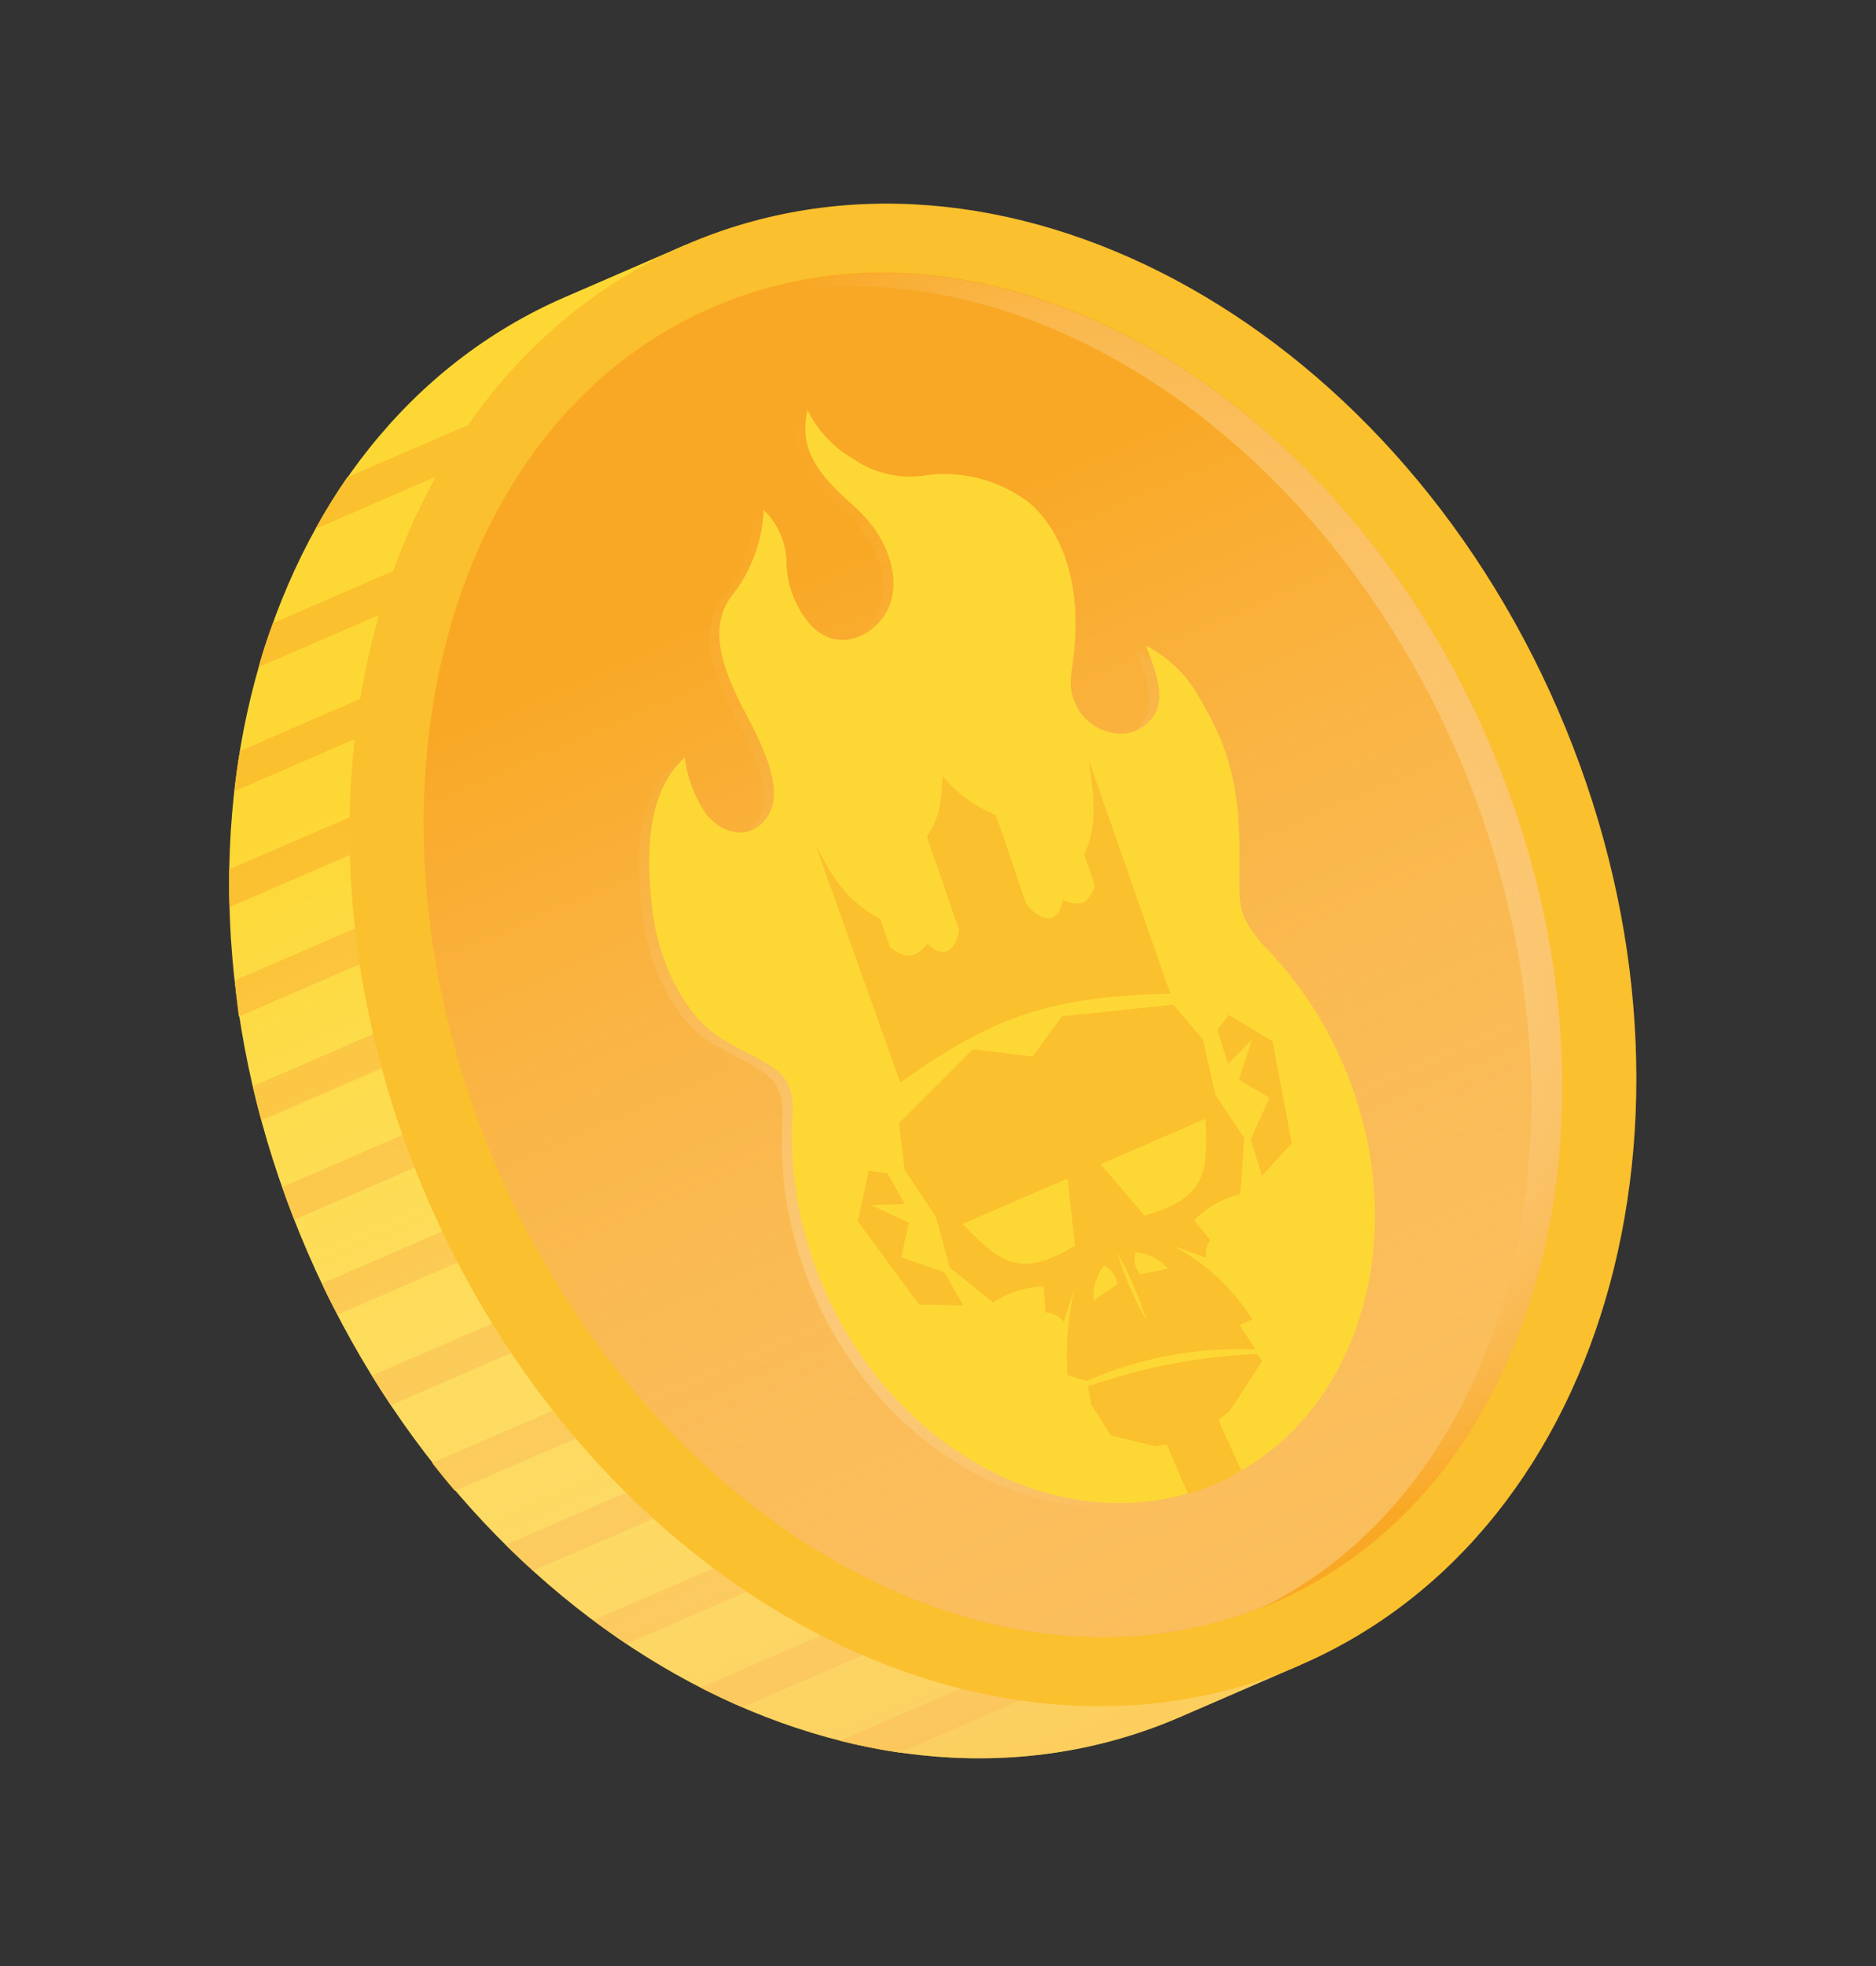 <svg width="126" height="132" viewBox="0 0 126 132" fill="none" xmlns="http://www.w3.org/2000/svg">
<rect x="0" y="0" width="126" height="132" fill="#333333" stroke="none"/>
<path d="M37.956 19.945L46.04 16.443L46.515 17.539C65.605 14.792 86.672 28.326 96.569 51.173C106.466 74.021 101.943 98.681 86.867 110.693L87.338 111.781L79.254 115.283C58.291 124.364 32.056 110.383 20.653 84.059C9.25 57.734 16.992 29.026 37.956 19.945Z" fill="#FDD835"/>
<path d="M21.179 35.517L38.802 27.883L37.875 25.742L23.317 32.048C22.544 33.166 21.83 34.324 21.179 35.517Z" fill="#FBC02D"/>
<path d="M17.375 44.792L41.584 34.305L40.656 32.164L18.331 41.835C17.977 42.802 17.635 43.774 17.375 44.792Z" fill="#FBC02D"/>
<path d="M15.741 53.128L44.369 40.727L43.441 38.586L16.115 50.423C15.962 51.313 15.837 52.222 15.741 53.128Z" fill="#FBC02D"/>
<path d="M15.422 60.9L47.15 47.157L46.223 45.016L15.394 58.37C15.39 59.206 15.374 60.016 15.422 60.9Z" fill="#FBC02D"/>
<path d="M16.037 68.253L49.931 53.571L49.004 51.43L15.76 65.83C15.842 66.629 15.953 67.425 16.037 68.253Z" fill="#FBC02D"/>
<path d="M17.551 75.228L52.712 59.996L51.785 57.855L16.974 72.935C17.15 73.693 17.342 74.464 17.551 75.228Z" fill="#FBC02D"/>
<path d="M19.77 81.894L55.498 66.418L54.57 64.277L18.963 79.702C19.211 80.438 19.476 81.168 19.77 81.894Z" fill="#FBC02D"/>
<path d="M21.624 86.175C21.936 86.895 22.304 87.58 22.663 88.268L58.279 72.84L57.352 70.699L21.624 86.175Z" fill="#FBC02D"/>
<path d="M24.971 92.356C25.385 93.031 25.817 93.699 26.249 94.345L61.06 79.266L60.133 77.125L24.971 92.356Z" fill="#FBC02D"/>
<path d="M29.02 98.222C29.523 98.868 30.028 99.493 30.555 100.099L63.842 85.68L62.914 83.539L29.02 98.222Z" fill="#FBC02D"/>
<path d="M33.967 103.716C34.565 104.322 35.181 104.899 35.802 105.464L66.63 92.11L65.703 89.969L33.967 103.716Z" fill="#FBC02D"/>
<path d="M39.852 108.792C40.579 109.342 41.336 109.868 42.081 110.369L69.408 98.531L68.481 96.391L39.852 108.792Z" fill="#FBC02D"/>
<path d="M47.049 113.303C47.979 113.785 48.912 114.225 49.86 114.628L72.185 104.957L71.258 102.816L47.049 113.303Z" fill="#FBC02D"/>
<path d="M56.421 116.876C57.745 117.214 59.087 117.481 60.44 117.678L74.998 111.371L74.07 109.23L56.421 116.876Z" fill="#FBC02D"/>
<path style="mix-blend-mode:multiply" d="M37.956 19.945L46.04 16.443L46.515 17.539C65.605 14.792 86.672 28.326 96.569 51.173C106.466 74.021 101.943 98.681 86.867 110.693L87.338 111.781L79.254 115.283C58.291 124.364 32.056 110.383 20.653 84.059C9.25 57.734 16.992 29.026 37.956 19.945Z" fill="url(#paint0_linear_414_12837)"/>
<path d="M87.341 111.787C66.379 120.867 40.141 106.884 28.736 80.555C17.331 54.225 25.077 25.521 46.038 16.441C67 7.361 93.238 21.344 104.643 47.673C116.049 74.002 108.302 102.707 87.341 111.787Z" fill="#FBC02D"/>
<path d="M85.519 107.589C67.15 115.546 43.826 102.531 33.425 78.52C23.023 54.508 29.483 28.592 47.852 20.634C66.222 12.677 89.545 25.692 99.947 49.704C110.348 73.716 103.889 99.632 85.519 107.589Z" fill="#F9A825"/>
<path style="mix-blend-mode:multiply" d="M85.519 107.589C67.15 115.546 43.826 102.531 33.425 78.52C23.023 54.508 29.483 28.592 47.852 20.634C66.222 12.677 89.545 25.692 99.947 49.704C110.348 73.716 103.889 99.632 85.519 107.589Z" fill="url(#paint1_linear_414_12837)"/>
<path style="mix-blend-mode:multiply" d="M97.888 50.603C87.683 27.044 65.033 14.084 46.836 21.122C47.178 20.974 47.529 20.822 47.872 20.674C66.241 12.716 89.565 25.731 99.966 49.743C110.368 73.755 103.908 99.671 85.539 107.628C85.196 107.776 84.845 107.928 84.503 108.077C102.051 99.54 108.093 74.161 97.888 50.603Z" fill="url(#paint2_radial_414_12837)"/>
<path style="mix-blend-mode:multiply" d="M52.567 74.638C52.492 71.975 50.841 71.826 47.941 70.133C45.308 68.609 43.572 64.906 43.143 61.522C42.757 58.282 42.539 53.647 45.305 51.157C45.469 52.522 45.961 53.827 46.739 54.961C47.991 56.513 49.714 56.499 50.602 55.474C51.49 54.448 51.907 52.874 49.491 48.378C47.537 44.759 46.94 42.16 48.571 40.172C49.807 38.546 50.517 36.582 50.606 34.541C51.566 35.47 52.117 36.742 52.138 38.078C52.173 39.654 52.77 41.167 53.823 42.342C55.832 44.35 58.39 42.743 59.062 40.937C59.818 38.901 58.856 36.235 56.701 34.311C54.309 32.194 52.94 30.56 53.55 27.835C54.208 29.188 55.255 30.314 56.557 31.068C57.277 31.579 58.091 31.943 58.952 32.137C59.813 32.331 60.704 32.353 61.573 32.201C63.977 31.915 66.398 32.567 68.333 34.022C69.306 34.791 72.469 37.865 71.277 45.399C70.718 48.804 74.244 50.511 76.1 49.137C77.642 48.001 77.393 46.462 76.278 43.7C77.703 44.424 78.891 45.539 79.704 46.915C81.513 49.986 82.637 52.418 82.558 58.199C82.532 61.261 82.419 61.727 84.049 63.706C86.36 66.02 88.21 68.753 89.5 71.759C94.434 83.149 90.631 95.76 81.006 99.929C71.38 104.099 59.58 98.246 54.647 86.857C53.096 83.304 52.371 79.445 52.524 75.572C52.544 75.055 52.57 74.738 52.567 74.638Z" fill="url(#paint3_linear_414_12837)"/>
<path d="M53.253 74.337C53.178 71.674 51.527 71.525 48.627 69.832C45.994 68.308 44.258 64.605 43.829 61.221C43.443 57.981 43.233 53.342 45.991 50.856C46.155 52.221 46.647 53.526 47.425 54.659C48.677 56.212 50.4 56.198 51.288 55.172C52.176 54.147 52.601 52.569 50.177 48.077C48.223 44.458 47.626 41.859 49.257 39.871C50.493 38.245 51.203 36.28 51.292 34.24C51.769 34.698 52.15 35.247 52.413 35.854C52.676 36.462 52.816 37.115 52.824 37.776C52.855 39.355 53.457 40.868 54.517 42.037C56.518 44.048 59.076 42.442 59.757 40.632C60.504 38.599 59.551 35.931 57.387 34.01C55.004 31.89 53.626 30.259 54.236 27.534C54.898 28.884 55.944 30.009 57.243 30.767C57.963 31.278 58.777 31.642 59.638 31.836C60.499 32.03 61.39 32.052 62.259 31.899C64.656 31.6 67.076 32.234 69.017 33.671C69.991 34.439 73.162 37.51 71.971 45.044C71.412 48.449 74.929 50.159 76.785 48.786C78.327 47.65 78.077 46.11 76.962 43.349C78.387 44.073 79.576 45.188 80.389 46.563C82.197 49.635 83.322 52.066 83.243 57.847C83.225 60.906 83.112 61.372 84.742 63.351C87.047 65.67 88.893 68.404 90.185 71.408C95.118 82.797 91.316 95.408 81.699 99.574C72.082 103.74 60.273 97.891 55.34 86.502C53.787 82.951 53.058 79.094 53.209 75.22C53.248 74.746 53.29 74.422 53.253 74.337Z" fill="#FDD835"/>
<g style="mix-blend-mode:multiply">
<path d="M60.38 75.415L65.347 70.446L69.353 70.938L71.324 68.233L78.807 67.453L80.789 69.798L81.631 73.501L83.573 76.413L83.304 80.181C82.13 80.466 81.058 81.071 80.207 81.929L81.291 83.26C81.166 83.429 81.078 83.623 81.032 83.828C80.987 84.034 80.984 84.246 81.025 84.453L78.82 83.659C80.983 84.812 82.806 86.512 84.109 88.589L83.252 88.96L84.32 90.603C80.419 90.431 76.53 91.159 72.955 92.729L71.695 92.309C71.56 90.38 71.719 88.443 72.165 86.562L71.439 88.737C71.295 88.549 71.11 88.396 70.898 88.289C70.686 88.182 70.453 88.124 70.215 88.118L70.094 86.36C68.886 86.412 67.714 86.786 66.7 87.445L63.781 85.098L62.868 81.7L60.76 78.545L60.38 75.415ZM80.966 75.112L73.918 78.165L76.864 81.608C81.089 80.469 81.13 78.59 80.966 75.112ZM76.592 85.559L78.461 85.177C77.901 84.547 77.12 84.157 76.28 84.088C76.194 84.338 76.178 84.608 76.233 84.867C76.288 85.126 76.412 85.365 76.592 85.559ZM77.019 88.68C76.509 87.082 75.841 85.538 75.023 84.073C75.514 85.678 76.184 87.224 77.019 88.68ZM75.034 86.235C75.013 85.965 74.919 85.706 74.763 85.485C74.606 85.265 74.393 85.091 74.145 84.982C73.621 85.642 73.372 86.479 73.449 87.318L75.034 86.235ZM72.197 83.629L71.7 79.125L64.652 82.178C67.077 84.677 68.45 85.944 72.197 83.629Z" fill="#FBC02D"/>
</g>
<g style="mix-blend-mode:multiply">
<path d="M60.466 72.69L54.794 56.779C56.113 59.259 56.947 60.504 59.138 61.711L59.798 63.633C60.837 64.342 61.401 64.423 62.304 63.361C63.392 64.465 64.199 63.791 64.419 62.444L62.248 56.164C63.046 55.025 63.22 54.065 63.31 52.114C64.272 53.264 65.501 54.16 66.891 54.722L68.929 60.694C70.005 62.028 71.161 61.995 71.364 60.422C72.591 60.908 73.097 60.689 73.539 59.48L72.831 57.376C73.679 55.412 73.547 53.792 73.093 50.937L78.605 66.714C70.879 66.887 66.821 68.106 60.466 72.69Z" fill="#FBC02D"/>
</g>
<g style="mix-blend-mode:multiply">
<path d="M85.255 73.705L83.212 72.485L84.081 69.82L82.483 71.438L81.769 69.154L82.518 68.137L85.476 69.917L86.756 76.747L84.754 78.957L84.011 76.491L85.255 73.705Z" fill="#FBC02D"/>
</g>
<g style="mix-blend-mode:multiply">
<path d="M84.46 90.905L84.766 91.402L82.59 94.736L81.837 95.346L83.372 98.749C82.251 99.418 81.048 99.939 79.793 100.3L78.353 96.977L77.594 97.103L74.6 96.366L73.273 94.266L73.067 93.084C76.736 91.799 80.575 91.064 84.46 90.905Z" fill="#FBC02D"/>
</g>
<g style="mix-blend-mode:multiply">
<path d="M58.343 78.609L59.597 78.757L60.775 80.841L58.502 80.9L61.04 82.088L60.532 84.414L63.416 85.412L64.698 87.644L61.725 87.589L57.61 81.988L58.343 78.609Z" fill="#FBC02D"/>
</g>
<defs>
<linearGradient id="paint0_linear_414_12837" x1="47.107" y1="41.071" x2="97.012" y2="156.276" gradientUnits="userSpaceOnUse">
<stop offset="0.02" stop-color="white" stop-opacity="0"/>
<stop offset="1" stop-color="#F9A825"/>
</linearGradient>
<linearGradient id="paint1_linear_414_12837" x1="54.196" y1="35.278" x2="109.965" y2="164.023" gradientUnits="userSpaceOnUse">
<stop offset="0.02" stop-color="white" stop-opacity="0"/>
<stop offset="1" stop-color="#F9A825"/>
</linearGradient>
<radialGradient id="paint2_radial_414_12837" cx="0" cy="0" r="1" gradientUnits="userSpaceOnUse" gradientTransform="translate(82.278 55.915) rotate(156.579) scale(36.014 47.539)">
<stop offset="0.02" stop-color="white" stop-opacity="0"/>
<stop offset="1" stop-color="#F9A825"/>
</radialGradient>
<linearGradient id="paint3_linear_414_12837" x1="50.415" y1="29.193" x2="81.03" y2="99.868" gradientUnits="userSpaceOnUse">
<stop stop-color="#F9A825"/>
<stop offset="0.1" stop-color="#F9AA29" stop-opacity="0.98"/>
<stop offset="0.23" stop-color="#F9AF36" stop-opacity="0.92"/>
<stop offset="0.36" stop-color="#FAB74C" stop-opacity="0.82"/>
<stop offset="0.5" stop-color="#FBC36A" stop-opacity="0.68"/>
<stop offset="0.65" stop-color="#FCD390" stop-opacity="0.51"/>
<stop offset="0.8" stop-color="#FDE6BF" stop-opacity="0.29"/>
<stop offset="0.96" stop-color="#FFFBF6" stop-opacity="0.04"/>
<stop offset="0.98" stop-color="white" stop-opacity="0"/>
</linearGradient>
</defs>
</svg>